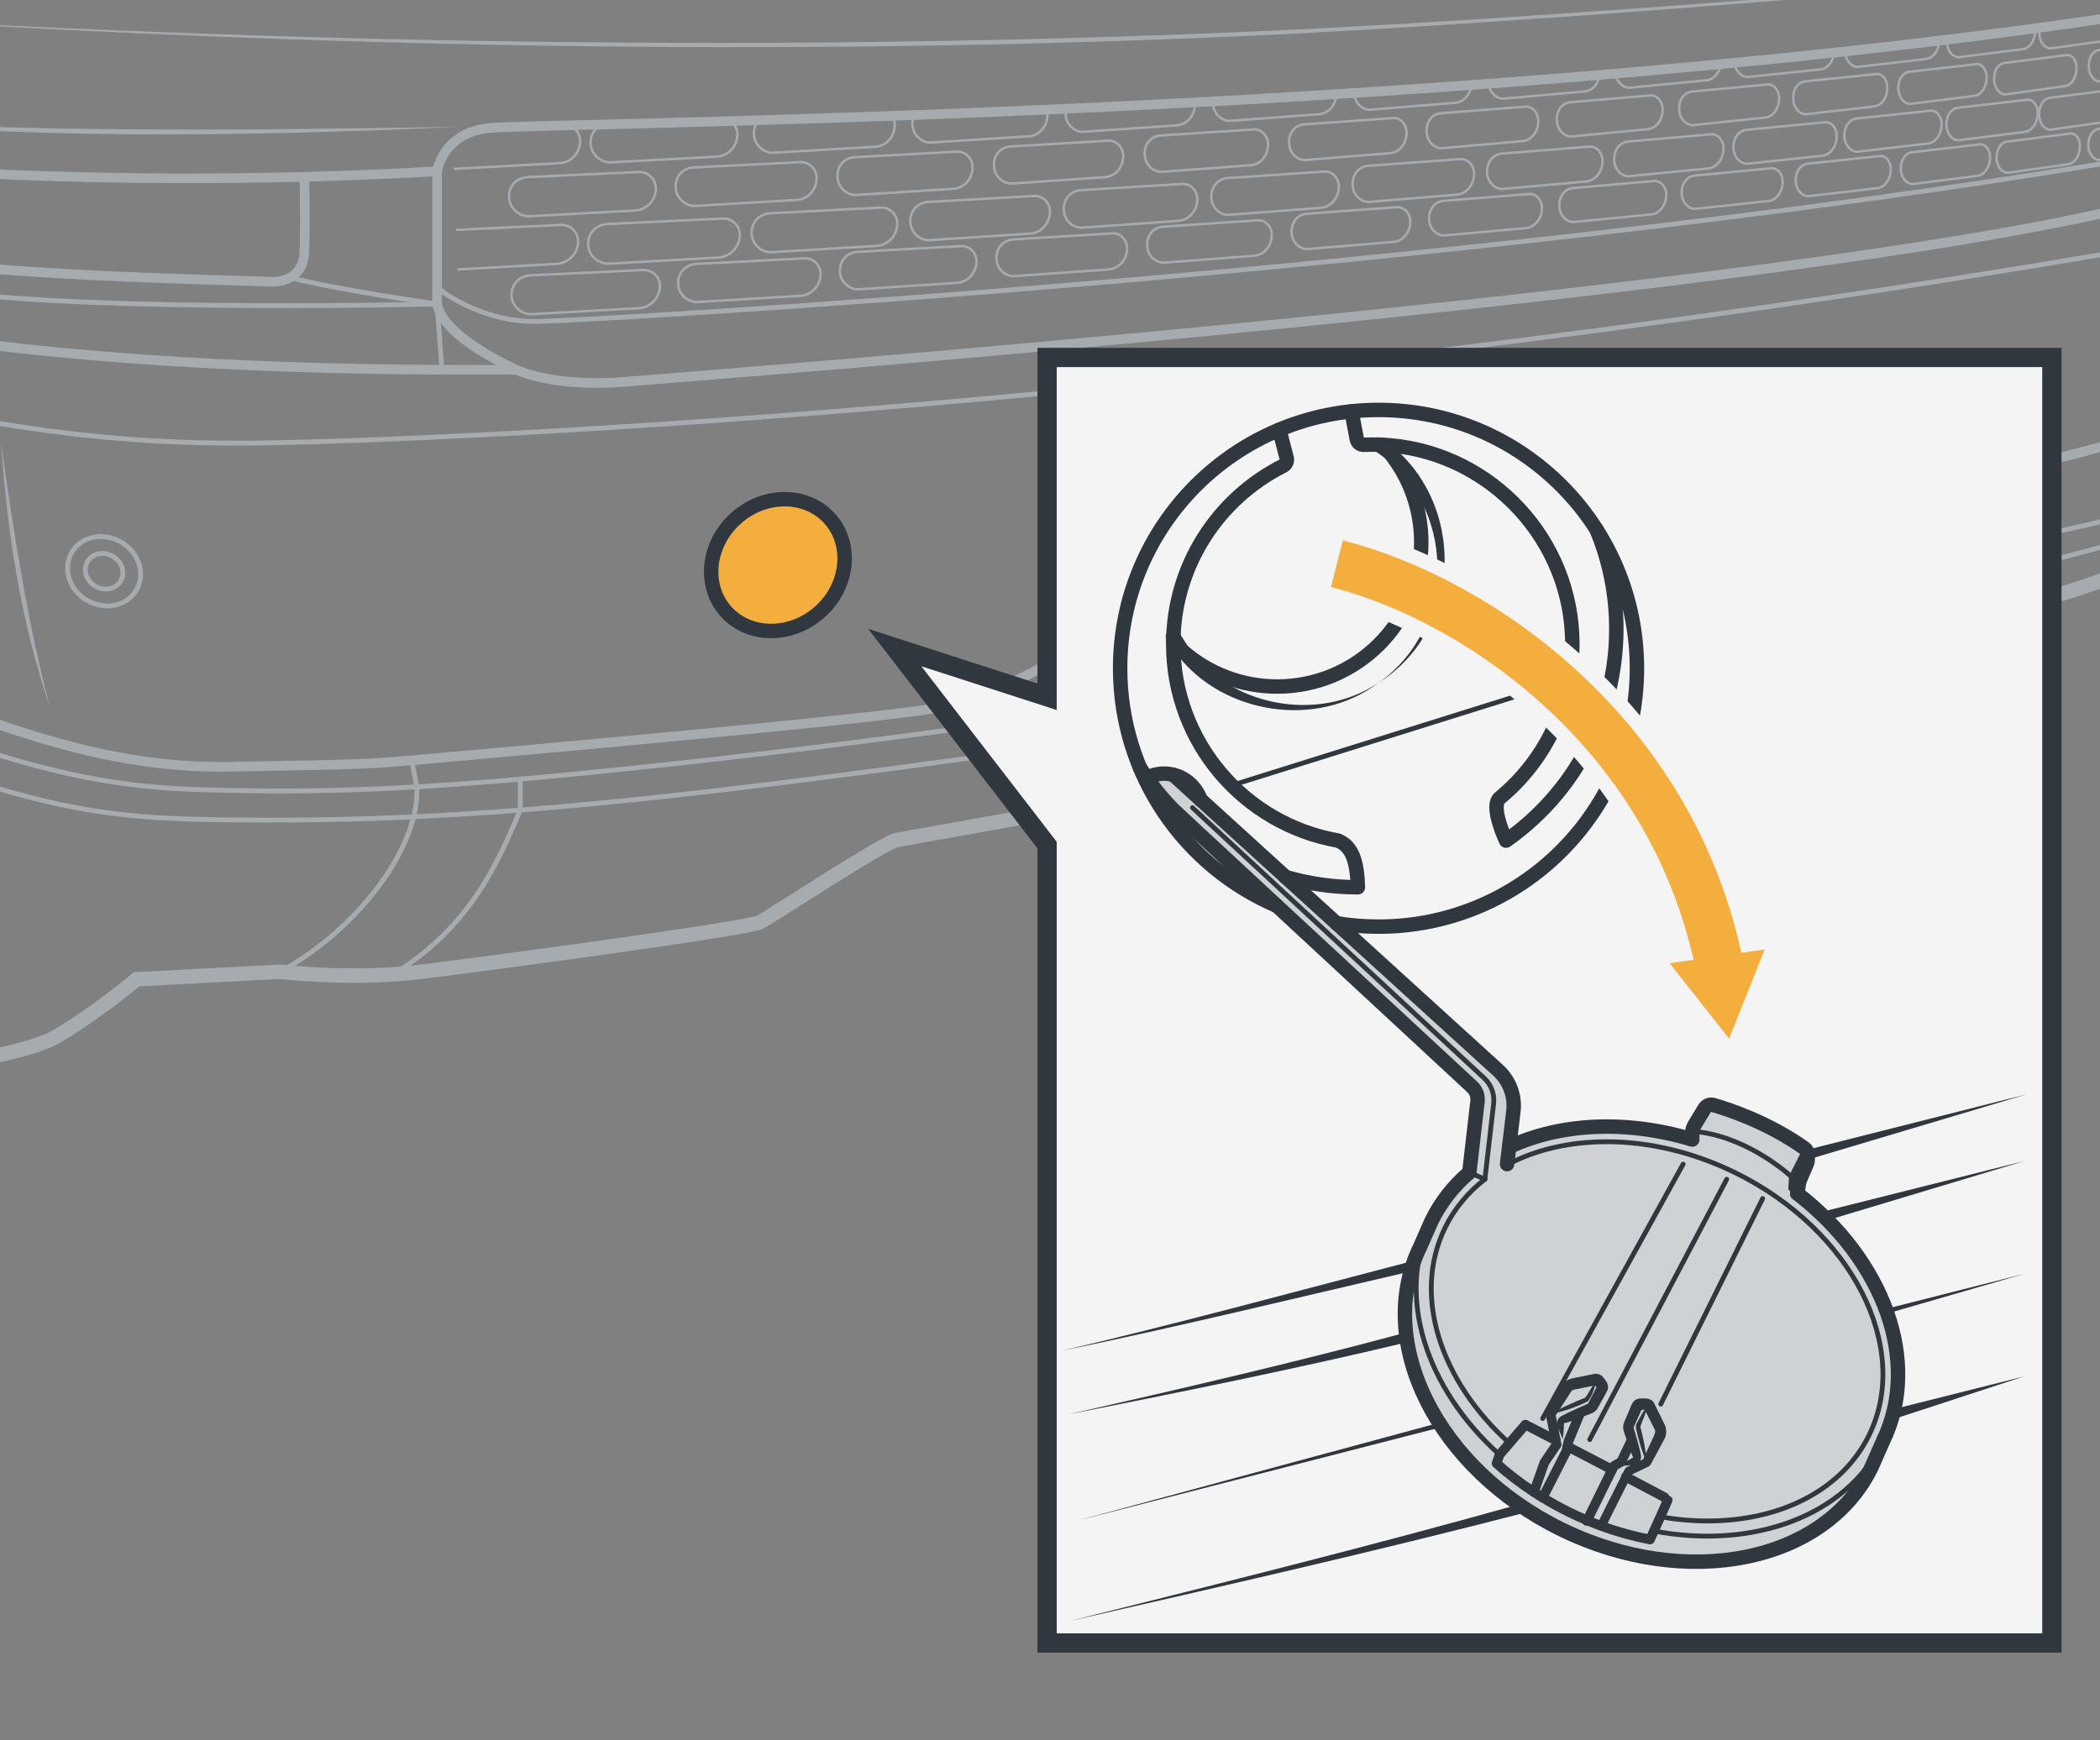 <?xml version="1.0" encoding="UTF-8"?><svg xmlns="http://www.w3.org/2000/svg" width="218" height="180.678" xmlns:xlink="http://www.w3.org/1999/xlink" viewBox="0 0 218 180.678"><rect x="0" y="0" width="218" height="180.678" fill="#808080" stroke="none"/><defs><clipPath id="uuid-9c35919c-d0c8-4350-b936-a8de9c6d0055"><rect x="2.64" y="276.673" width="212.75" height="133.69" style="fill:none; stroke-width:0px;"/></clipPath></defs><g id="uuid-40553b79-9336-454a-89eb-a4d1a1416fb4"><path d="m-19.64,112.553s21.048-2.24,25.529-4.929,8.289-5.937,8.289-5.937l14.899-.784s7.393.896,14.675,0,33.942-4.481,35.174-5.153c1.232-.672,12.658-8.177,14.114-8.513s99.521-17.204,126.475-27.458" style="fill:none; stroke:#a6abb0; stroke-miterlimit:10; stroke-width:1.5px;"/><path d="m-19.64,67.409c16.567,7.057,29.225,12.434,43.34,12.21,14.114-.224,15.235-.336,19.043-.672,3.809-.336,48.37-4.249,54.441-5.429,9.522-1.852,16.243-8.349,21.732-9.245s69.121-9.421,100.599-18.256" style="fill:none; stroke:#a6abb0; stroke-miterlimit:10;"/><path d="m-19.64,32.459s18.247,5.713,65.519,5.937h7.729s3.809,1.904,11.538,1.232,118.567-9.004,155.964-18.152" style="fill:none; stroke:#a6abb0; stroke-miterlimit:10;"/><path d="m-20.436,39.772c15.795,3.665,28.789,6.353,46.04,6.241,17.251-.112,97.703-3.426,193.911-19.812" style="fill:none; stroke:#a6abb0; stroke-miterlimit:10; stroke-width:.5px;"/><path d="m-20.436,70.882c17.531,7.057,27.613,10.642,40.495,11.09,12.882.448,21.956-.112,30.581-.784,8.626-.672,80.602-7.003,168.875-27.341" style="fill:none; stroke:#a6abb0; stroke-miterlimit:10; stroke-width:.5px;"/><path d="m29.076,100.903c8.233-4.481,14.541-13.085,14.188-19.2l-.521-2.755" style="fill:none; stroke:#a6abb0; stroke-miterlimit:10; stroke-width:.5px;"/><path d="m-19.64,75.475c22,7.505,27.153,9.41,41.715,9.634,14.562.224,28.341-.238,51.977-2.975s98.603-12.804,145.463-25.701" style="fill:none; stroke:#a6abb0; stroke-miterlimit:10; stroke-width:.5px;"/><path d="m41.23,100.903c7.617-4.817,10.438-11.283,12.78-16.787v-3.166" style="fill:none; stroke:#a6abb0; stroke-miterlimit:10; stroke-width:.5px;"/><path d="m.119,46.017c1.274,9.19,2.711,18.364,5.041,27.354C2.179,64.565.726,55.275.119,46.017H.119Z" style="fill:#a6abb0; stroke-width:0px;"/><path d="m-19.64,16.717c16.064,1.631,39.923,2.524,65.015,1.068,0,0,.56-3.921,5.265-4.481s97.285-.876,168.875-11.532" style="fill:none; stroke:#a6abb0; stroke-miterlimit:10;"/><path d="m45.375,31.563s-34.903.896-51.305-1.344l-16.402-2.24" style="fill:none; stroke:#a6abb0; stroke-miterlimit:10; stroke-width:.5px;"/><path d="m53.608,38.396s-7.673-3.361-8.233-6.833" style="fill:none; stroke:#a6abb0; stroke-miterlimit:10;"/><path d="m-19.64,26.074c19.983,2.24,28.614,2.624,47.601,3.168,0,0,3.524.416,3.636-3.168s0-7.431,0-7.431" style="fill:none; stroke:#a6abb0; stroke-miterlimit:10;"/><path d="m45.375,31.563s-10.362-1.457-15.264-2.736" style="fill:none; stroke:#a6abb0; stroke-miterlimit:10; stroke-width:.5px;"/><line x1="45.375" y1="17.785" x2="45.375" y2="31.563" style="fill:none; stroke:#a6abb0; stroke-miterlimit:10;"/><line x1="45.375" y1="31.563" x2="45.879" y2="38.396" style="fill:none; stroke:#a6abb0; stroke-miterlimit:10; stroke-width:.5px;"/><path d="m-20.436,12.182c22.306,1.673,45.648,1.334,68.056.991-22.669,1.022-45.456,1.354-68.056-.991h0Z" style="fill:#a6abb0; stroke-width:0px;"/><path d="m-16.319,1.772c50.436,2.844,101.005,3.679,151.475,1.269,25.04-1.268,50.559-3.333,75.587-5.339,4.255-.435,10.864-.846,15.062-1.618-4.204.804-10.707,1.265-15.051,1.74C185.725.058,160.228,2.093,135.176,3.458c-50.472,2.537-101.079,1.556-151.495-1.685h0Z" style="fill:#a6abb0; stroke-width:0px;"/><path d="m98.155,75.858c5.517-.753,7.638-1.409,12.275-5.064s5.878-6.155,12.877-7.17" style="fill:none; stroke:#a6abb0; stroke-miterlimit:10; stroke-width:.5px;"/><ellipse cx="10.807" cy="59.316" rx="3.505" ry="3.883" transform="translate(-46.037 39.216) rotate(-60.2)" style="fill:none; stroke:#a6abb0; stroke-miterlimit:10; stroke-width:.5px;"/><ellipse cx="10.807" cy="59.316" rx="1.799" ry="1.993" transform="translate(-46.037 39.216) rotate(-60.2)" style="fill:none; stroke:#a6abb0; stroke-miterlimit:10; stroke-width:.5px;"/><ellipse cx="122.834" cy="50.631" rx="3.883" ry="3.505" transform="translate(6.282 114.406) rotate(-51.088)" style="fill:none; stroke:#a6abb0; stroke-miterlimit:10; stroke-width:.5px;"/><ellipse cx="80.754" cy="58.679" rx="7.228" ry="6.525" transform="translate(-18.601 68.326) rotate(-41.55)" style="fill:#f4ae3d; stroke:#30373e; stroke-miterlimit:10; stroke-width:1.5px;"/><ellipse cx="122.834" cy="50.631" rx="1.993" ry="1.799" transform="translate(6.282 114.406) rotate(-51.088)" style="fill:none; stroke:#a6abb0; stroke-miterlimit:10; stroke-width:.5px;"/><path d="m45.375,29.86s4.318,3.627,10.393,3.518c6.076-.108,95.904-5.208,163.746-16.6" style="fill:none; stroke:#a6abb0; stroke-miterlimit:10; stroke-width:.5px;"/><path d="m74.553,26.746l-11.335.632c-1.029.053-2.016-.754-2.147-1.757h0c-.166-1.263.71-2.293,2.006-2.361l11.94-.563c.985-.051,1.805.746,1.784,1.731h0c-.026,1.242-1.007,2.254-2.248,2.317Z" style="fill:none; stroke:#a6abb0; stroke-miterlimit:10; stroke-width:.25px;"/><path d="m47.302,23.872l10.928-.515c.985-.051,1.805.746,1.784,1.731h0c-.026,1.242-1.007,2.254-2.248,2.317l-10.285.573" style="fill:none; stroke:#a6abb0; stroke-miterlimit:10; stroke-width:.25px;"/><path d="m66.305,32.001l-11.084.618c-1.006.052-1.971-.738-2.1-1.718h0c-.162-1.235.694-2.243,1.962-2.309l11.676-.55c.963-.049,1.765.729,1.745,1.693h0c-.026,1.215-.985,2.204-2.199,2.266Z" style="fill:none; stroke:#a6abb0; stroke-miterlimit:10; stroke-width:.25px;"/><path d="m65.936,21.86l-10.967.596c-.995.05-1.962-.75-2.102-1.74h0c-.177-1.248.657-2.263,1.912-2.327l11.553-.527c.953-.048,1.758.741,1.751,1.714h0c-.009,1.227-.946,2.224-2.147,2.283Z" style="fill:none; stroke:#a6abb0; stroke-miterlimit:10; stroke-width:.25px;"/><path d="m75.835,12.569c.437.317.722.831.711,1.411-.011,1.225-.951,2.22-2.143,2.286l-10.969.591c-.995.055-1.958-.744-2.1-1.739-.022-.12-.022-.23-.022-.339,0-.864.503-1.575,1.28-1.848" style="fill:none; stroke:#a6abb0; stroke-miterlimit:10; stroke-width:.25px;"/><path d="m59.149,13.057c.628.247,1.079.873,1.074,1.603h0c-.009,1.227-.946,2.224-2.147,2.283l-10.967.596" style="fill:none; stroke:#a6abb0; stroke-miterlimit:10; stroke-width:.25px;"/><path d="m90.99,25.533l-10.883.655c-.988.056-1.937-.734-2.064-1.718h0c-.16-1.24.679-2.254,1.924-2.324l11.464-.59c.945-.053,1.734.727,1.715,1.695h0c-.024,1.22-.965,2.216-2.157,2.283Z" style="fill:none; stroke:#a6abb0; stroke-miterlimit:10; stroke-width:.25px;"/><path d="m83.075,30.718l-10.642.641c-.966.054-1.894-.718-2.018-1.68h0c-.157-1.212.664-2.204,1.882-2.273l11.21-.577c.924-.051,1.696.711,1.677,1.657h0c-.023,1.193-.944,2.167-2.109,2.232Z" style="fill:none; stroke:#a6abb0; stroke-miterlimit:10; stroke-width:.25px;"/><path d="m82.711,20.761l-10.529.62c-.956.052-1.885-.73-2.021-1.702h0c-.171-1.225.629-2.225,1.833-2.291l11.093-.553c.915-.05,1.688.722,1.683,1.678h0c-.007,1.205-.906,2.186-2.059,2.249Z" style="fill:none; stroke:#a6abb0; stroke-miterlimit:10; stroke-width:.25px;"/><path d="m92.6,12.034c.186.273.284.602.284.962,0,1.203-.897,2.187-2.056,2.242l-10.531.623c-.951.055-1.881-.733-2.012-1.706-.011-.109-.022-.23-.022-.328,0-.525.175-.984.503-1.334" style="fill:none; stroke:#a6abb0; stroke-miterlimit:10; stroke-width:.25px;"/><path d="m106.929,24.257l-10.431.679c-.947.058-1.857-.715-1.98-1.68h0c-.155-1.217.649-2.215,1.842-2.288l10.988-.617c.906-.055,1.663.708,1.646,1.658h0c-.022,1.198-.923,2.179-2.065,2.248Z" style="fill:none; stroke:#a6abb0; stroke-miterlimit:10; stroke-width:.25px;"/><path d="m99.348,29.373l-10.2.664c-.926.057-1.816-.699-1.936-1.643h0c-.151-1.19.634-2.166,1.801-2.237l10.745-.603c.886-.054,1.626.692,1.609,1.621h0c-.021,1.171-.902,2.131-2.019,2.198Z" style="fill:none; stroke:#a6abb0; stroke-miterlimit:10; stroke-width:.25px;"/><path d="m98.988,19.6l-10.092.643c-.916.055-1.807-.711-1.939-1.664h0c-.165-1.202.6-2.186,1.755-2.255l10.632-.58c.877-.052,1.619.703,1.615,1.642h0c-.006,1.183-.866,2.149-1.971,2.214Z" style="fill:none; stroke:#a6abb0; stroke-miterlimit:10; stroke-width:.25px;"/><path d="m108.644,11.377c.066.175.098.361.098.558-.011,1.192-.875,2.154-1.979,2.22l-10.094.645c-.908.055-1.804-.711-1.936-1.662-.011-.109-.022-.219-.022-.317,0-.317.066-.612.197-.875" style="fill:none; stroke:#a6abb0; stroke-miterlimit:10; stroke-width:.25px;"/><path d="m122.318,22.934l-9.979.703c-.906.06-1.778-.695-1.896-1.641h0c-.15-1.193.618-2.176,1.76-2.252l10.512-.644c.867-.057,1.592.688,1.577,1.621h0c-.019,1.175-.88,2.141-1.973,2.213Z" style="fill:none; stroke:#a6abb0; stroke-miterlimit:10; stroke-width:.25px;"/><path d="m115.071,27.982l-9.758.688c-.886.059-1.738-.679-1.854-1.605h0c-.146-1.167.605-2.128,1.721-2.202l10.28-.63c.848-.056,1.557.673,1.542,1.585h0c-.019,1.149-.861,2.094-1.929,2.164Z" style="fill:none; stroke:#a6abb0; stroke-miterlimit:10; stroke-width:.25px;"/><path d="m114.715,18.393l-9.655.666c-.876.057-1.73-.691-1.857-1.626h0c-.16-1.179.572-2.147,1.676-2.219l10.172-.607c.839-.054,1.55.684,1.547,1.605h0c-.004,1.161-.826,2.112-1.883,2.18Z" style="fill:none; stroke:#a6abb0; stroke-miterlimit:10; stroke-width:.25px;"/><path d="m124.009,10.634c.022.066.022.131.022.208,0,1.159-.82,2.111-1.881,2.176l-9.657.667c-.875.066-1.728-.689-1.859-1.619-.011-.109-.022-.208-.022-.306,0-.164.022-.317.055-.47" style="fill:none; stroke:#a6abb0; stroke-miterlimit:10; stroke-width:.25px;"/><path d="m137.104,21.581l-9.527.727c-.865.062-1.698-.675-1.813-1.603h0c-.144-1.17.588-2.137,1.677-2.216l10.036-.671c.828-.059,1.521.669,1.507,1.584h0c-.017,1.153-.838,2.104-1.881,2.178Z" style="fill:none; stroke:#a6abb0; stroke-miterlimit:10; stroke-width:.25px;"/><path d="m130.191,26.56l-9.317.711c-.846.061-1.661-.66-1.772-1.568h0c-.141-1.144.575-2.09,1.64-2.167l9.814-.656c.809-.058,1.487.654,1.474,1.549h0c-.017,1.128-.819,2.057-1.839,2.13Z" style="fill:none; stroke:#a6abb0; stroke-miterlimit:10; stroke-width:.25px;"/><path d="m129.839,17.155l-9.218.69c-.837.059-1.653-.671-1.775-1.588h0c-.154-1.156.543-2.108,1.598-2.183l9.711-.633c.801-.056,1.481.665,1.479,1.569h0c-.003,1.139-.786,2.075-1.795,2.145Z" style="fill:none; stroke:#a6abb0; stroke-miterlimit:10; stroke-width:.25px;"/><path d="m138.729,9.781c-.033,1.105-.809,2.012-1.794,2.078l-9.219.689c-.842.055-1.651-.667-1.772-1.586-.011-.109-.022-.23-.022-.328,0-.033,0-.066.011-.098" style="fill:none; stroke:#a6abb0; stroke-miterlimit:10; stroke-width:.25px;"/><path d="m151.234,20.213l-9.075.751c-.824.065-1.619-.655-1.729-1.565h0c-.139-1.147.557-2.098,1.595-2.179l9.56-.698c.788-.061,1.45.65,1.438,1.548h0c-.015,1.131-.795,2.066-1.789,2.143Z" style="fill:none; stroke:#a6abb0; stroke-miterlimit:10; stroke-width:.25px;"/><path d="m144.655,25.122l-8.875.735c-.805.063-1.583-.64-1.691-1.53h0c-.136-1.121.545-2.051,1.56-2.131l9.349-.683c.771-.06,1.418.636,1.406,1.513h0c-.014,1.106-.778,2.021-1.75,2.096Z" style="fill:none; stroke:#a6abb0; stroke-miterlimit:10; stroke-width:.25px;"/><path d="m144.308,15.901l-8.781.713c-.797.061-1.575-.652-1.693-1.55h0c-.148-1.133.515-2.07,1.519-2.147l9.251-.659c.763-.058,1.412.647,1.411,1.532h0c-.001,1.117-.746,2.038-1.708,2.111Z" style="fill:none; stroke:#a6abb0; stroke-miterlimit:10; stroke-width:.25px;"/><path d="m152.749,8.829c-.109.995-.809,1.783-1.695,1.848l-8.782.711c-.787.066-1.575-.645-1.684-1.542-.011-.066-.011-.131-.011-.186" style="fill:none; stroke:#a6abb0; stroke-miterlimit:10; stroke-width:.25px;"/><path d="m164.656,18.845l-8.623.775c-.783.067-1.539-.635-1.645-1.526h0c-.134-1.123.526-2.059,1.513-2.143l9.084-.725c.749-.063,1.379.631,1.369,1.511h0c-.012,1.109-.753,2.029-1.697,2.109Z" style="fill:none; stroke:#a6abb0; stroke-miterlimit:10; stroke-width:.25px;"/><path d="m158.41,23.685l-8.433.758c-.765.065-1.505-.621-1.609-1.493h0c-.131-1.099.515-2.013,1.479-2.095l8.883-.709c.733-.062,1.348.617,1.339,1.477h0c-.012,1.084-.736,1.984-1.66,2.062Z" style="fill:none; stroke:#a6abb0; stroke-miterlimit:10; stroke-width:.25px;"/><path d="m158.068,14.649l-8.344.737c-.757.063-1.498-.632-1.611-1.513h0c-.142-1.11.486-2.031,1.441-2.111l8.79-.686c.725-.06,1.342.628,1.343,1.496h0c.001,1.094-.706,2.001-1.62,2.076Z" style="fill:none; stroke:#a6abb0; stroke-miterlimit:10; stroke-width:.25px;"/><path d="m166.058,7.79c-.131.919-.765,1.64-1.586,1.706l-8.344.744c-.755.066-1.498-.634-1.608-1.52v-.022" style="fill:none; stroke:#a6abb0; stroke-miterlimit:10; stroke-width:.25px;"/><path d="m177.316,17.494l-8.172.799c-.742.069-1.46-.615-1.562-1.488h0c-.129-1.1.496-2.019,1.431-2.107l8.608-.752c.71-.066,1.308.612,1.3,1.474h0c-.01,1.086-.711,1.991-1.605,2.074Z" style="fill:none; stroke:#a6abb0; stroke-miterlimit:10; stroke-width:.25px;"/><path d="m171.404,22.265l-7.991.781c-.725.068-1.427-.602-1.527-1.455h0c-.126-1.076.485-1.975,1.399-2.06l8.418-.736c.694-.064,1.279.599,1.271,1.441h0c-.01,1.062-.695,1.947-1.57,2.028Z" style="fill:none; stroke:#a6abb0; stroke-miterlimit:10; stroke-width:.25px;"/><path d="m171.066,13.412l-7.906.76c-.718.066-1.421-.613-1.529-1.475h0c-.137-1.087.458-1.992,1.362-2.075l8.33-.712c.687-.062,1.273.609,1.275,1.46h0c.002,1.072-.666,1.963-1.532,2.042Z" style="fill:none; stroke:#a6abb0; stroke-miterlimit:10; stroke-width:.25px;"/><path d="m178.635,6.664c-.131.897-.733,1.608-1.509,1.673l-7.896.765c-.711.066-1.411-.602-1.52-1.454" style="fill:none; stroke:#a6abb0; stroke-miterlimit:10; stroke-width:.25px;"/><path d="m189.162,16.174l-7.72.823c-.701.071-1.38-.595-1.478-1.45h0c-.123-1.077.465-1.98,1.348-2.07l8.133-.779c.671-.068,1.236.593,1.23,1.437h0c-.008,1.064-.668,1.954-1.514,2.039Z" style="fill:none; stroke:#a6abb0; stroke-miterlimit:10; stroke-width:.25px;"/><path d="m183.583,20.876l-7.549.805c-.685.07-1.35-.582-1.445-1.418h0c-.12-1.053.455-1.937,1.318-2.024l7.953-.762c.656-.066,1.209.58,1.203,1.405h0c-.007,1.04-.653,1.911-1.48,1.994Z" style="fill:none; stroke:#a6abb0; stroke-miterlimit:10; stroke-width:.25px;"/><path d="m183.249,12.207l-7.469.783c-.678.068-1.343-.593-1.447-1.437h0c-.131-1.064.429-1.953,1.284-2.039l7.87-.739c.649-.064,1.204.59,1.207,1.423h0c.004,1.05-.626,1.926-1.444,2.007Z" style="fill:none; stroke:#a6abb0; stroke-miterlimit:10; stroke-width:.25px;"/><path d="m190.391,5.472c-.087.919-.678,1.662-1.422,1.739l-7.469.776c-.678.077-1.345-.591-1.444-1.433v-.033" style="fill:none; stroke:#a6abb0; stroke-miterlimit:10; stroke-width:.25px;"/><path d="m200.14,14.901l-7.268.847c-.66.073-1.301-.575-1.394-1.411h0c-.118-1.054.435-1.941,1.266-2.034l7.657-.806c.631-.07,1.165.574,1.161,1.4h0c-.005,1.042-.626,1.916-1.422,2.004Z" style="fill:none; stroke:#a6abb0; stroke-miterlimit:10; stroke-width:.25px;"/><path d="m194.895,19.534l-7.107.828c-.645.072-1.272-.563-1.363-1.38h0c-.115-1.03.425-1.898,1.238-1.989l7.487-.788c.618-.068,1.139.561,1.135,1.369h0c-.005,1.018-.612,1.874-1.39,1.96Z" style="fill:none; stroke:#a6abb0; stroke-miterlimit:10; stroke-width:.25px;"/><path d="m194.565,11.049l-7.032.807c-.638.07-1.266-.573-1.365-1.399h0c-.125-1.04.401-1.915,1.205-2.003l7.409-.765c.611-.067,1.135.571,1.139,1.387h0c.005,1.028-.586,1.889-1.357,1.973Z" style="fill:none; stroke:#a6abb0; stroke-miterlimit:10; stroke-width:.25px;"/><path d="m201.305,4.214c-.022.995-.612,1.826-1.356,1.914l-7.032.809c-.645.066-1.269-.58-1.367-1.4-.011-.066-.011-.131-.011-.186" style="fill:none; stroke:#a6abb0; stroke-miterlimit:10; stroke-width:.25px;"/><path d="m210.198,13.691l-6.816.871c-.619.076-1.221-.555-1.31-1.373h0c-.113-1.03.404-1.902,1.184-1.998l7.181-.833c.592-.072,1.094.555,1.092,1.364h0c-.003,1.019-.583,1.879-1.33,1.97Z" style="fill:none; stroke:#a6abb0; stroke-miterlimit:10; stroke-width:.25px;"/><path d="m205.287,18.255l-6.665.851c-.605.074-1.194-.543-1.282-1.343h0c-.11-1.008.395-1.86,1.157-1.953l7.022-.815c.579-.07,1.07.543,1.068,1.333h0c-.003.997-.571,1.837-1.3,1.926Z" style="fill:none; stroke:#a6abb0; stroke-miterlimit:10; stroke-width:.25px;"/><path d="m204.961,9.954l-6.595.83c-.599.072-1.189-.554-1.283-1.361h0c-.119-1.018.372-1.876,1.127-1.967l6.949-.792c.573-.069,1.066.552,1.071,1.351h0c.007,1.006-.546,1.852-1.269,1.938Z" style="fill:none; stroke:#a6abb0; stroke-miterlimit:10; stroke-width:.25px;"/><path d="m211.246,2.946c.011.066.022.142.022.219v.033c0,.984-.558,1.826-1.269,1.903l-6.595.831c-.602.077-1.192-.547-1.28-1.356-.011-.098-.022-.208-.022-.306,0-.055,0-.109.011-.153" style="fill:none; stroke:#a6abb0; stroke-miterlimit:10; stroke-width:.25px;"/><path d="m219.282,12.561l-6.364.894c-.578.078-1.142-.536-1.227-1.335h0c-.107-1.007.373-1.863,1.101-1.961l6.705-.86c.553-.074,1.023.536,1.022,1.327h0c-.001.997-.541,1.841-1.238,1.935Z" style="fill:none; stroke:#a6abb0; stroke-miterlimit:10; stroke-width:.25px;"/><path d="m214.705,17.055l-6.223.875c-.565.076-1.116-.524-1.2-1.305h0c-.105-.985.365-1.822,1.077-1.918l6.557-.841c.541-.073,1.0.524 1,1.298h0c-.001.975-.529,1.8-1.21,1.892Z" style="fill:none; stroke:#a6abb0; stroke-miterlimit:10; stroke-width:.25px;"/><path d="m224.224,15.725l-6.223.875c-.565.076-1.116-.524-1.2-1.305h0c-.105-.985.365-1.822,1.077-1.918l6.557-.841c.541-.073,1.0.524 1,1.298h0c-.001.975-.529,1.8-1.21,1.892Z" style="fill:none; stroke:#a6abb0; stroke-miterlimit:10; stroke-width:.25px;"/><path d="m214.384,8.939l-6.158.854c-.559.074-1.111-.534-1.201-1.323h0c-.114-.994.344-1.837,1.048-1.931l6.488-.818c.535-.071.996.534,1.003,1.314h0c.009.984-.507,1.815-1.181,1.904Z" style="fill:none; stroke:#a6abb0; stroke-miterlimit:10; stroke-width:.25px;"/><path d="m224.208,7.598l-6.158.854c-.559.074-1.111-.534-1.201-1.323h0c-.114-.994.344-1.837,1.048-1.931l6.488-.818c.535-.071.996.534,1.003,1.314h0c.009.984-.507,1.815-1.181,1.904Z" style="fill:none; stroke:#a6abb0; stroke-miterlimit:10; stroke-width:.25px;"/><path d="m219.078,4.164l-6.158.854c-.559.074-1.111-.534-1.201-1.323h0c-.028-.249-.021-.488.017-.708" style="fill:none; stroke:#a6abb0; stroke-miterlimit:10; stroke-width:.25px;"/><g style="clip-path:url(#uuid-9c35919c-d0c8-4350-b936-a8de9c6d0055);"><path d="m-60.022,160.794c6.481,52.193,93.663,51.454,93.646,3.07" style="fill:none; stroke:#a6abb0; stroke-miterlimit:10;"/><path d="m62.257,160.832l.584,9.383c.214,6.329,4.034,12.119,9.37,15.379,13.763,8.234,30.585,5.734,45.9,5.636,75.045-2.978,150.401-6.309,225.237-12.912-74.874,7.108-150.081,10.482-225.227,13.244-15.354.057-32.253,2.558-46.009-5.814-5.342-3.309-9.163-9.171-9.332-15.528,0,0-.524-9.387-.524-9.387h0Z" style="fill:#a6abb0; stroke-width:0px;"/></g></g><g id="uuid-ef74a492-26d2-4360-a4c8-8e99da25290d"><polygon points="108.697 37.117 108.697 72.354 92.885 67.24 108.697 87.751 108.697 170.606 213.005 170.606 213.005 37.117 108.697 37.117" style="fill:#f4f4f4; stroke:#30373e; stroke-miterlimit:10; stroke-width:2px;"/><path d="m195.839,136.157c-1.262-3.499-3.499-6.897-6.527-9.85-.85-.833-1.766-1.632-2.742-2.381l.219-1.262.807-1.893c.042-.101.059-.21.059-.32v-.564c0-.261-.126-.513-.337-.664-3.827-2.709-7.949-4.046-9.454-4.483-.353-.101-.723.051-.917.362l-1.035,1.708c-.126.202-.202.437-.227.681-.017.059-.017.126-.017.193v.639c-6.847-2.069-13.702-1.708-19.01.774l.446-3.701c.193-1.59-.395-3.18-1.581-4.256l-16.789-15.275-5.274-4.803-8.824-8.024v-.008l-2.843-2.582c-.967-.235-1.968-.109-2.734.337.883,1.262,1.884,2.448,2.978,3.533l.185.177,1.203,1.11,9.127,8.462,20.263,18.783c.421.395.631.959.564,1.522l-.85,7.369c-1.632,1.396-2.961,3.079-3.92,5.038-.008.017-.017.042-.025.059l-.437.984-.707,1.615c-2.809,5.737-1.783,12.567,2.095,18.522,2.103,3.239,5.047,6.216,8.681,8.622,1.22.816,2.515,1.556,3.878,2.229,12.928,6.325,27.337,3.449,32.182-6.443l1.169-2.658c2.052-4.189,2.052-8.958.395-13.551Z" style="fill:#cfd2d4; stroke-width:0px;"/><path d="m138.731,95.864c1.421.236,2.884.357,4.374.357,14.815,0,26.825-12.01,26.825-26.825s-12.01-26.83-26.825-26.83-26.825,12.015-26.825,26.83c0,11.071,6.702,20.574,16.273,24.669" style="fill:none; stroke:#30373e; stroke-linecap:round; stroke-linejoin:round; stroke-width:1.5px;"/><path d="m132.805,44.616l.766,2.947c.084.325-.073.655-.372.808-6.765,3.409-11.406,10.415-11.406,18.513,0,10.211,7.384,18.696,17.107,20.401,1.479.608,1.977,2.15,2.066,4.846-2.606,0-5.129-.372-7.51-1.07" style="fill:none; stroke:#30373e; stroke-linecap:round; stroke-linejoin:round; stroke-width:1.5px;"/><path d="m123.423,85.601c-.462-.399-.907-.813-1.337-1.243l-.047-.042c-1.395-1.39-2.633-2.926-3.697-4.594" style="fill:none; stroke:#30373e; stroke-linecap:round; stroke-linejoin:round; stroke-width:1.5px;"/><path d="m165.729,54.979c1.327,3.178,2.061,6.666,2.061,10.326,0,9.095-4.526,17.132-11.448,21.983,0,0-1.682-3.535-.659-4.421,4.848-4.001,7.845-10.164,7.514-17.013-.513-10.622-9.197-19.236-19.823-19.67-.603-.025-1.2-.024-1.791.003-.352.015-.663-.222-.73-.568l-.557-2.904" style="fill:none; stroke:#30373e; stroke-linecap:round; stroke-linejoin:round; stroke-width:1.5px;"/><path d="m143.106,70.897c-6.39,4.849-16.095,3.237-20.802-2.797,0,0-1.147-1.599-1.147-1.599-.567-.798.642-1.67,1.219-.874.013.01.984,1.566,1.023,1.624,4.089,5.968,13.286,7.939,19.707,3.647h0Z" style="fill:#30373e; stroke-width:0px;"/><path d="m143.505,45.556c8.724,6.066,8.634,19.656-.399,25.341,8.297-5.793,8.151-18.716-.453-24.106-.837-.549.031-1.826.851-1.235h0Z" style="fill:#30373e; stroke-width:0px;"/><path d="m143.567,46.194c.309.33.603.676.876,1.033,1.946,2.522,3.099,5.68,3.099,9.115,0,8.255-6.697,14.946-14.952,14.946-3.718,0-7.127-1.358-9.739-3.613-.372-.315-.729-.65-1.059-1.007" style="fill:none; stroke:#30373e; stroke-linecap:round; stroke-linejoin:round; stroke-width:1.5px;"/><path d="m124.64,83.036c-.566-1.468-1.673-2.302-2.848-2.591-.965-.236-1.967-.105-2.732.341" style="fill:none; stroke:#30373e; stroke-linecap:round; stroke-linejoin:round; stroke-width:1.5px;"/><line x1="127.875" y1="81.546" x2="162.892" y2="70.574" style="fill:none; stroke:#30373e; stroke-linecap:round; stroke-linejoin:round; stroke-width:.5px;"/><path d="m121.792,80.446l33.727,30.695c1.186,1.079,1.776,2.665,1.586,4.256l-.656,5.486" style="fill:none; stroke:#30373e; stroke-linecap:round; stroke-linejoin:round; stroke-width:1.5px;"/><path d="m122.04,84.314l30.778,28.538c.419.389.628.954.562,1.522l-.853,7.37" style="fill:none; stroke:#30373e; stroke-linecap:round; stroke-linejoin:round; stroke-width:1.5px;"/><path d="m123.79,83.873l30.278,28.075c.733.68,1.099,1.669.984,2.663l-.908,7.842" style="fill:none; stroke:#30373e; stroke-linecap:round; stroke-linejoin:round; stroke-width:.5px;"/><path d="m156.663,119.098c5.301-2.478,12.16-2.839,19.01-.772v-.642c0-.308.084-.61.244-.874l1.031-1.705c.19-.314.563-.462.916-.361,1.511.431,5.626,1.769,9.452,4.481.215.152.342.404.342.667v.558c0,.11-.022.218-.065.319l-.808,1.892-.216,1.263" style="fill:none; stroke:#30373e; stroke-linecap:round; stroke-linejoin:round; stroke-width:1.5px;"/><path d="m168.782,153.358c2.439,1.274,4.342,2.281,4.353,2.323.016.047-.357.897-.771,1.815-.503,1.127-1.075,2.365-1.075,2.365-1.683-.325-3.377-.792-5.066-1.411-.488-.178-.975-.372-1.458-.577-.608-.252-1.211-.53-1.815-.823-.97-.477-1.909-.991-2.806-1.542-.309-.184-.608-.372-.907-.572-1.395-.912-2.696-1.909-3.881-2.979l.309-.902,1.028-1.196,1.657-1.925s1.316.682,3.157,1.631" style="fill:none; stroke:#30373e; stroke-linecap:round; stroke-linejoin:round;"/><path d="m167.35,152.608c-1.547-.808-3.189-1.663-4.641-2.418" style="fill:none; stroke:#30373e; stroke-linecap:round; stroke-linejoin:round;"/><path d="m156.481,120.94c2.889-1.544,6.415-2.384,10.319-2.384,4.426,0,9.025,1.107,13.3,3.199,12.135,5.942,18.381,18.172,13.929,27.265-2.732,5.58-9.005,8.915-16.777,8.915-1.615,0-3.252-.147-4.888-.441" style="fill:none; stroke:#30373e; stroke-linecap:round; stroke-linejoin:round; stroke-width:.5px;"/><path d="m156.693,149.86c-7.153-6.419-10.127-15.345-6.676-22.388.966-1.97,2.371-3.659,4.126-5.021" style="fill:none; stroke:#30373e; stroke-linecap:round; stroke-linejoin:round; stroke-width:.5px;"/><path d="m186.569,123.924c8.986,6.936,12.929,17.506,8.874,25.787l-1.169,2.657c-4.841,9.888-19.251,12.771-32.185,6.438-12.934-6.333-19.494-19.482-14.652-29.371l1.169-2.657c.96-1.96,2.295-3.644,3.92-5.037" style="fill:none; stroke:#30373e; stroke-linecap:round; stroke-linejoin:round; stroke-width:1.5px;"/><path d="m176.479,117.552c5.304.714,9.482,4.633,9.482,4.633l-.067,1.233c.227.166.452.335.673.506" style="fill:none; stroke:#30373e; stroke-linecap:round; stroke-linejoin:round; stroke-width:.5px;"/><path d="m162.221,149.435c-.237-.706-1.058-1.937-.11-2.402.846-.459,1.833-.861,2.71-1.262.068-.005.883-1.703.952-1.803-.021.056-.012.112.021.16l-.038-.047-.259-.324c.048.049.103.071.158.077.015.005.086-.005.057-.001l-.117.023c-.297.059-1.923.387-2.257.455-.099.035-.192.112-.25.203-.548.849-1.129,1.774-1.694,2.607l.063-.358.625,3.138c.027.135-.006.271-.077.376l-1.274,1.883.058-.115-1.081,3.059c-.216.61-1.16.289-.943-.333-0,0,1.08-3.056,1.08-3.056.014-.041.035-.081.058-.115l1.274-1.883-.077.376-.624-3.134c.026-.621.737-1.424,1.012-2.03.222-.334.545-1.049.83-1.328.414-.462,1.105-.506,1.635-.624.307-.052,1.106-.232,1.403-.285.325-.097.74-.039.992.235.35.406.738.859.526,1.422-.245.521-.687,1.242-.962,1.758-.204.443-.576.639-1.019.782,0,0-.892.343-.892.343-.509.175-1.241.515-1.642.542-.022.507-.031,1.123-.139,1.661h0Z" style="fill:#30373e; stroke-width:0px;"/><polyline points="160.144 155.513 160.144 155.508 161.287 153.274 162.593 150.709 162.709 150.19 162.829 149.639 164.062 146.666" style="fill:none; stroke:#30373e; stroke-linecap:round; stroke-linejoin:round;"/><path d="m160.967,146.861c1.12-.72,2.371-1.227,3.578-1.726.427-.506.8-1.376,1.274-1.934-.288.793-.438,1.661-.989,2.312-1.23.62-2.511,1.032-3.862,1.347h0Z" style="fill:#30373e; stroke-width:0px;"/><polyline points="169.401 149.479 168.307 151.775 167.533 152.235 164.731 157.935" style="fill:none; stroke:#30373e; stroke-linecap:round; stroke-linejoin:round;"/><path d="m165.81,158.243l2.859-5.692c.047-.094.123-.166.211-.208l1.861-.899-.212.21c.257-.6.53-1.192.805-1.784.109-.319.624-1.089.466-1.385-.198-.393-.933-1.856-1.121-2.224.038.076.118.128.204.132-.083-.003-.502-.001-.575-.004.053-.002.104-.03.135-.073l-.746,1.654c-.033.102-.145.231-.099.319.261.956.589,1.932.766,2.909.04,1.102-1.486.927-2.245,1.038.443-.355.976-.643,1.448-.909 0-.013-.009-.024-.017-.027.012.147-.178-.341-.273-.608-.116-.305-.221-.614-.324-.923-.115-.423-.445-1.121-.46-1.565-.006-.454.415-1.16.559-1.584.18-.37.221-.625.463-1.014.207-.282.56-.415.902-.394.475-.033,1.084.002,1.307.505.31.631.717,1.464,1.026,2.095.303.487.28,1.253-.001,1.67-.451.835-.927,1.761-1.396,2.582-.048.092-.123.169-.212.21l-1.861.899.211-.208-2.859,5.692c-.269.531-1.094.131-.824-.414h0Z" style="fill:#30373e; stroke-width:0px;"/><path d="m171.109,145.8c-.192.753-.516,1.539-.795,2.239-.018.09-.023.158.01.267.301,1.163.542,2.337.617,3.552-.494-1.112-.821-2.266-1.091-3.436-.041-.147-.049-.356.012-.521.375-.77.759-1.41,1.246-2.101h0Z" style="fill:#30373e; stroke-width:0px;"/><line x1="185.962" y1="122.185" x2="187.174" y2="119.76" style="fill:none; stroke:#30373e; stroke-linecap:round; stroke-linejoin:round; stroke-width:.5px;"/><line x1="154.144" y1="122.452" x2="152.527" y2="121.744" style="fill:none; stroke:#30373e; stroke-linecap:round; stroke-linejoin:round; stroke-width:.5px;"/><line x1="174.726" y1="120.882" x2="160.144" y2="147.296" style="fill:none; stroke:#30373e; stroke-linecap:round; stroke-linejoin:round; stroke-width:.5px;"/><line x1="179.25" y1="122.451" x2="165.029" y2="149.479" style="fill:none; stroke:#30373e; stroke-linecap:round; stroke-linejoin:round; stroke-width:.5px;"/><line x1="182.981" y1="124.453" x2="172.404" y2="145.8" style="fill:none; stroke:#30373e; stroke-linecap:round; stroke-linejoin:round; stroke-width:.5px;"/><path d="m171.599,158.96c10.286,1.98,20.031-1.462,23.844-9.248" style="fill:none; stroke:#30373e; stroke-linecap:round; stroke-linejoin:round; stroke-width:.5px;"/><path d="m155.665,151.055c-7.685-6.896-10.83-16.576-7.059-24.277" style="fill:none; stroke:#30373e; stroke-linecap:round; stroke-linejoin:round; stroke-width:.5px;"/><path d="m146.74,131.95c-10.759,2.492-25.88,6.166-36.557,8.308,10.555-2.411,25.679-6.512,36.313-9.277.635-.169.896.812.244.97h0Z" style="fill:#30373e; stroke-width:0px;"/><path d="m145.969,139.401c-11.622,2.777-23.321,5.138-35.036,7.459,11.631-2.645,23.27-5.334,34.786-8.428.634-.172.9.807.25.968h0Z" style="fill:#30373e; stroke-width:0px;"/><path d="m158.353,157.065c-15.739,4.07-31.577,7.672-47.421,11.288,15.752-3.937,31.526-7.866,47.156-12.252.627-.179.912.791.265.964h0Z" style="fill:#30373e; stroke-width:0px;"/><path d="m149.699,148.177l-37.997,9.759,37.868-10.243c.31-.089.449.405.128.483h0Z" style="fill:#30373e; stroke-width:0px;"/><path d="m187.529,119.409l22.863-5.78-22.607,6.747c-.645.187-.913-.808-.256-.967h0Z" style="fill:#30373e; stroke-width:0px;"/><path d="m189.185,125.824l20.998-5.274-20.746,6.242c-.649.189-.915-.814-.252-.968h0Z" style="fill:#30373e; stroke-width:0px;"/><path d="m196.362,146.38l13.743-3.453-13.465,4.414c-.644.205-.934-.79-.277-.961h0Z" style="fill:#30373e; stroke-width:0px;"/><path d="m195.772,135.914l14.411-3.652-14.28,4.134c-.314.095-.453-.406-.131-.483h0Z" style="fill:#30373e; stroke-width:0px;"/><path d="m138.784,58.535c15.537,3.929,38.835,19.961,40.714,49.316" style="fill:none; stroke:#f4f4f4; stroke-miterlimit:10; stroke-width:8px;"/><path d="m138.784,58.535c14.23,3.599,34.972,17.351,39.803,42.193" style="fill:none; stroke:#f4ae3d; stroke-miterlimit:10; stroke-width:5px;"/><polygon points="173.321 100.023 179.498 107.851 183.19 98.588 173.321 100.023" style="fill:#f4ae3d; stroke-width:0px;"/></g></svg>